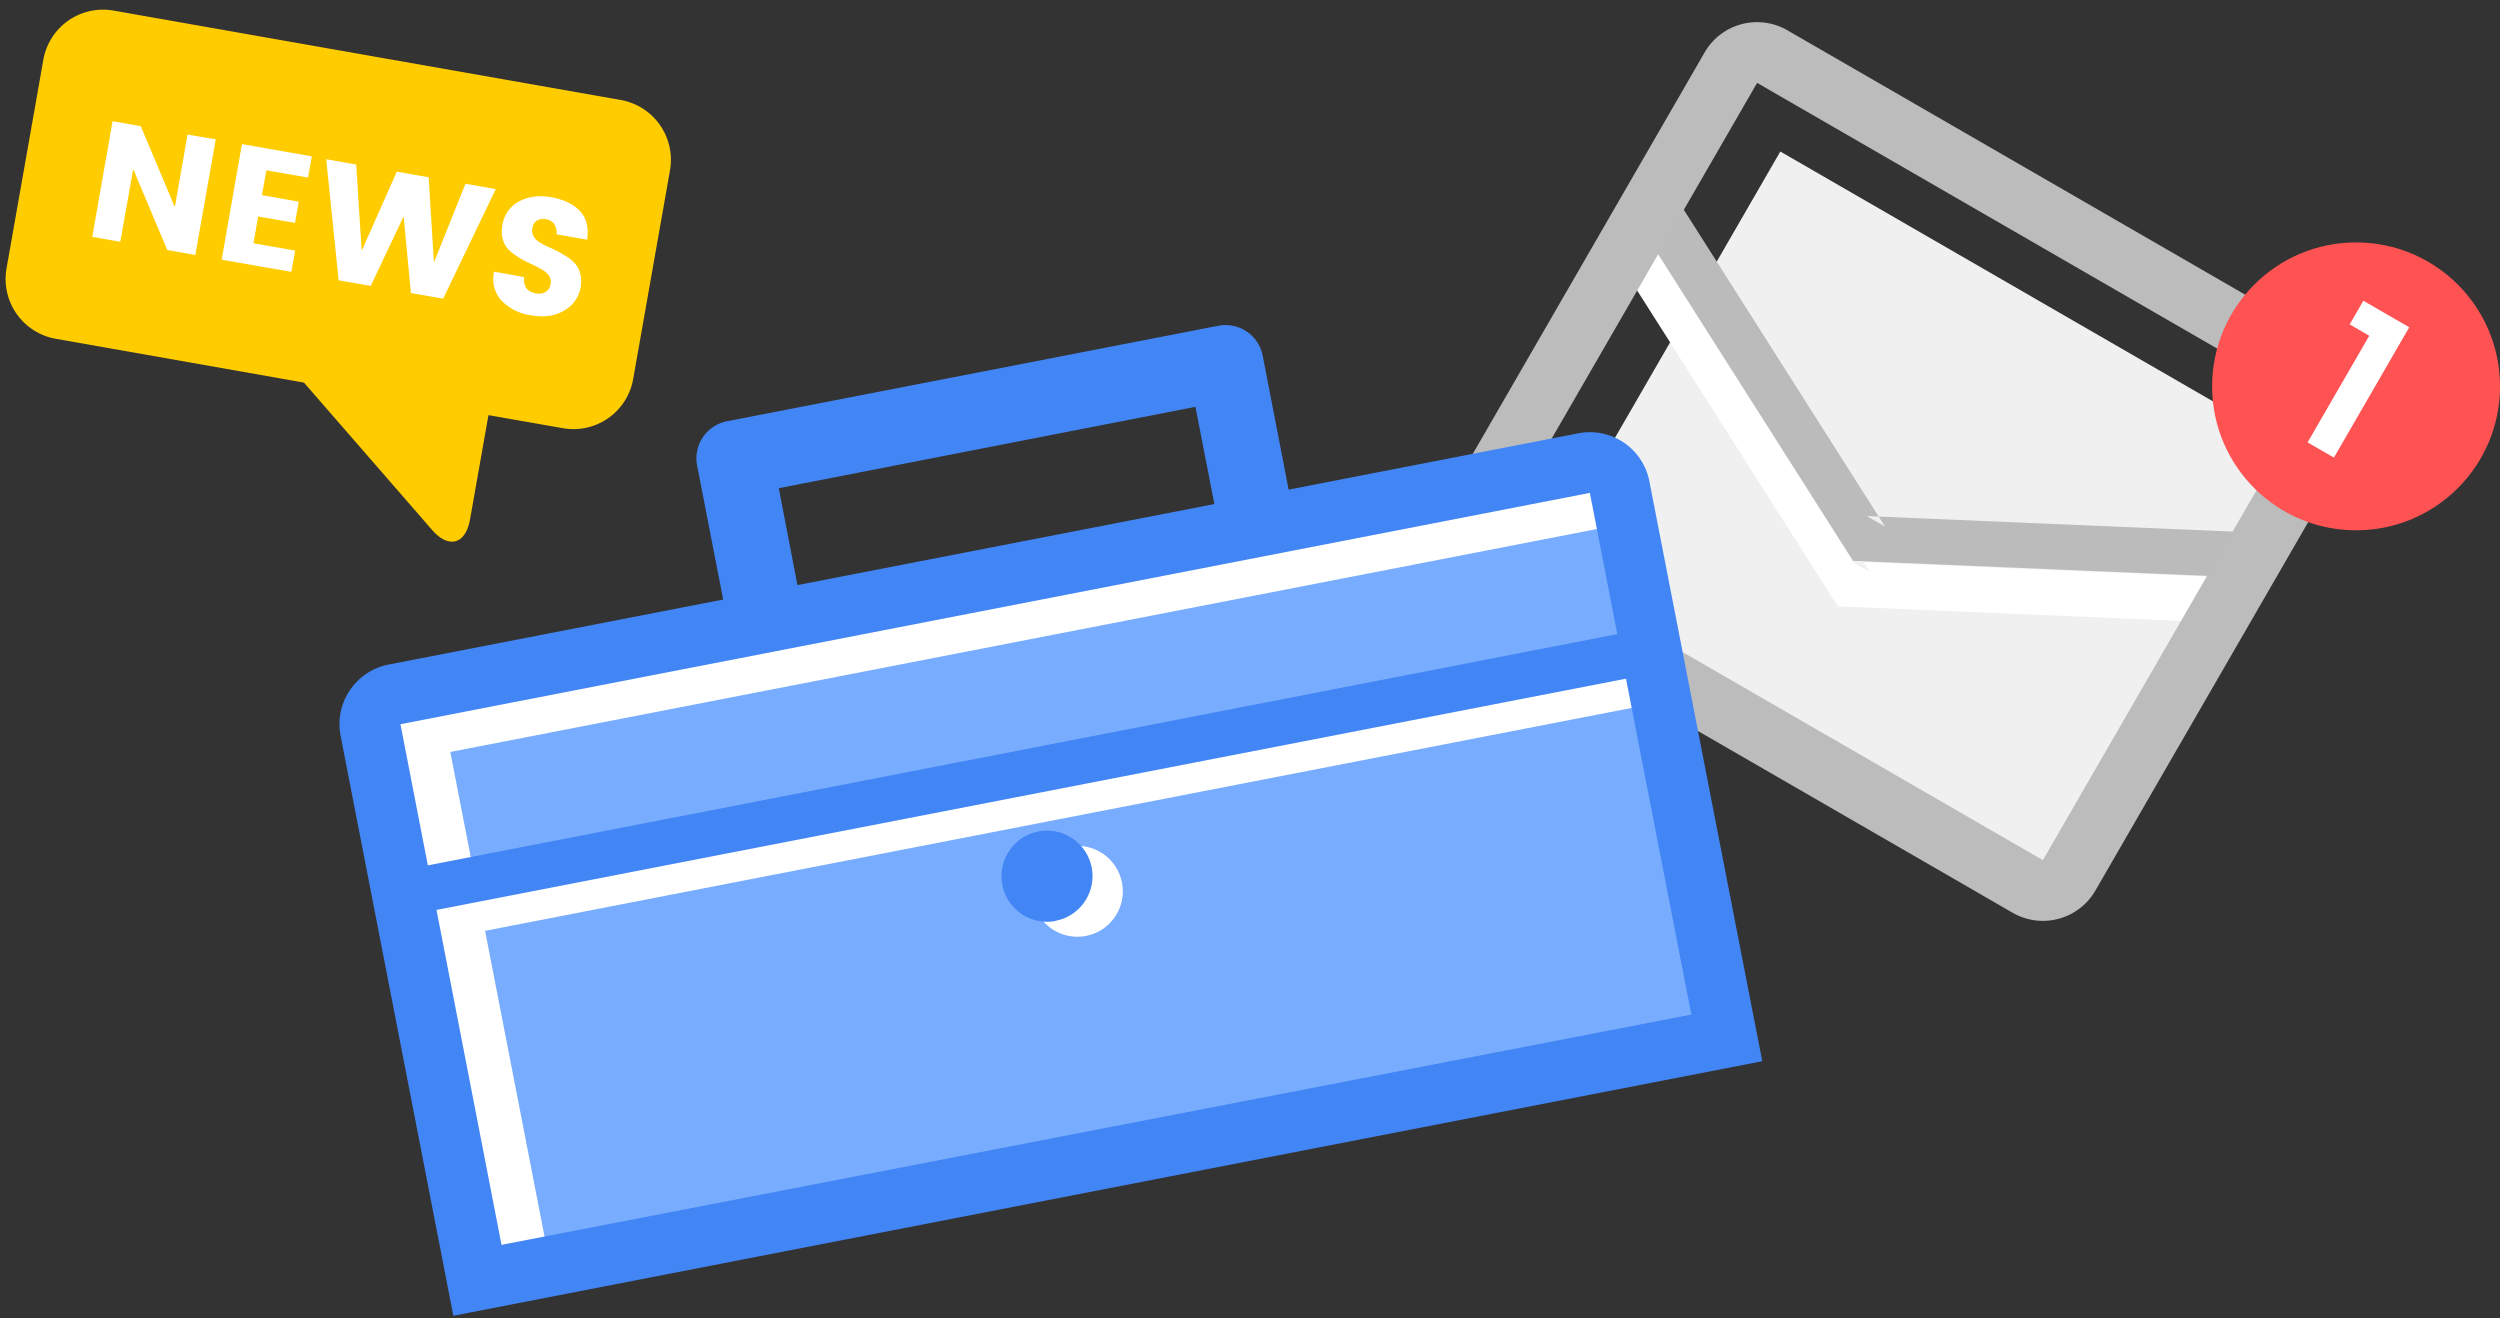 <svg xmlns="http://www.w3.org/2000/svg" width="165" height="87"><rect width="100%" height="100%" fill="#333333" stroke="none"/><g fill="none" fill-rule="evenodd"><path fill="#F0F0F0" d="M117.5 10L153 30.5l-17 29.44-35.5-20.5z"/><path fill="#FFF" d="M120.88 39.36l.42.66.79.03 25.92 1.1.12-2.99-25.92-1.1 1.2.69-13.91-21.9-2.53 1.62z"/><path fill="#BBB" d="M121.88 36.36l.42.66.79.03 25.92 1.1.12-2.99-25.92-1.1 1.2.69-13.91-21.9-2.53 1.62z"/><path fill="#BCBCBC" d="M98.47 35.77l36.36 21 17.5-30.3-36.36-21-17.5 30.3zM117.97 2l36.36 21a4 4 0 0 1 1.47 5.47l-17.5 30.3a4 4 0 0 1-5.47 1.47l-36.36-21A4 4 0 0 1 95 33.77l17.5-30.3A4 4 0 0 1 117.97 2z"/><path fill="#FFF" d="M25.91 45.53l80.35-15.61 7.75 39.85L33.66 85.4z"/><path fill="#78ACFF" d="M29.72 49.63l78.53-15.27 6.87 35.34-78.53 15.26z"/><path stroke="#FFF" stroke-width="3" d="M26.54 60.97l81.48-15.84"/><path fill="#4285F4" d="M25.65 43.86l78.51-15.26a4 4 0 0 1 4.7 3.17l7.45 38.27-86.39 16.8-7.44-38.28a4.01 4.01 0 0 1 3.17-4.7zm85.98 23.1l-6.7-34.43L26.43 47.8l6.67 34.36 78.54-15.2z"/><circle cx="71.107" cy="58.826" r="3" fill="#FFF" transform="rotate(-11 71.107 58.826)"/><path fill="#4285F4" d="M78.9 26.85l1.44 7.4a2.5 2.5 0 0 0 4.9-.95l-1.9-9.82a2.5 2.5 0 0 0-2.93-1.98l-32.42 6.3a2.5 2.5 0 0 0-1.98 2.93l1.91 9.82a2.5 2.5 0 0 0 4.9-.95l-1.42-7.38 27.5-5.37zm29.4 17.75l-.57-2.94L26.26 57.5l.57 2.94L108.3 44.6zM69.68 60.77a3 3 0 1 0-1.15-5.89 3 3 0 0 0 1.15 5.9z"/><path fill="#FC0" d="M32.24 27.4l4.91.86a4 4 0 0 0 4.64-3.25l2.43-13.77a4.01 4.01 0 0 0-3.25-4.64L7.5.7a4 4 0 0 0-4.64 3.25L.43 17.72a4.01 4.01 0 0 0 3.25 4.64l16.38 2.89 8.47 9.74c1.09 1.24 2.2.93 2.49-.7l1.22-6.9z"/><path fill="#FFF" d="M12.38 8.88l1.86.32-1.35 7.63-1.85-.33-2.25-5.34-.85 4.8-1.85-.33L7.43 8l1.86.33 2.25 5.34.84-4.8zm8.2 1.44l-.25 1.4-2.75-.48-.29 1.64 2.43.43-.25 1.4-2.43-.42-.31 1.76 2.75.49-.25 1.4-4.6-.8 1.34-7.63 4.6.81zm10.14 1.81l2 .35-3.47 7.23-2.13-.37-.48-5.06-2.17 4.59-2.12-.37-.82-7.99 1.98.35.36 5.7 2.32-5.23 2.1.37.35 5.62 2.08-5.19zm4.73 2.42c-.17.1-.27.26-.31.5-.05.22-.01.42.1.59.11.16.27.3.48.42.2.11.44.23.7.34.26.12.51.25.76.4.25.14.48.3.67.49.2.18.34.42.43.7.09.3.1.62.04.99a2.16 2.16 0 0 1-1.08 1.51c-.6.37-1.33.47-2.19.32a3.3 3.3 0 0 1-1.96-.98 2.13 2.13 0 0 1-.48-1.9l1.98.36c-.06.61.2.97.77 1.07a.9.9 0 0 0 .66-.1.71.71 0 0 0 .32-.5c.04-.21 0-.4-.1-.56-.12-.17-.28-.3-.49-.42-.2-.12-.44-.24-.7-.36a7.56 7.56 0 0 1-.76-.4 4 4 0 0 1-.66-.48c-.2-.18-.34-.42-.43-.7-.1-.3-.1-.62-.04-.98a2.1 2.1 0 0 1 1.09-1.56c.6-.33 1.31-.43 2.13-.28.82.14 1.45.44 1.89.9.44.47.6 1.1.48 1.9l-2.01-.35c.01-.28-.04-.5-.16-.68a.78.78 0 0 0-.53-.32.87.87 0 0 0-.6.08z"/><circle cx="155.5" cy="25.5" r="9.5" fill="#FF5353"/><path fill="#FFF" d="M152.3 29.2l4.07-7.04-1.29-.75.9-1.56 3.03 1.75-4.97 8.6z"/></g></svg>
